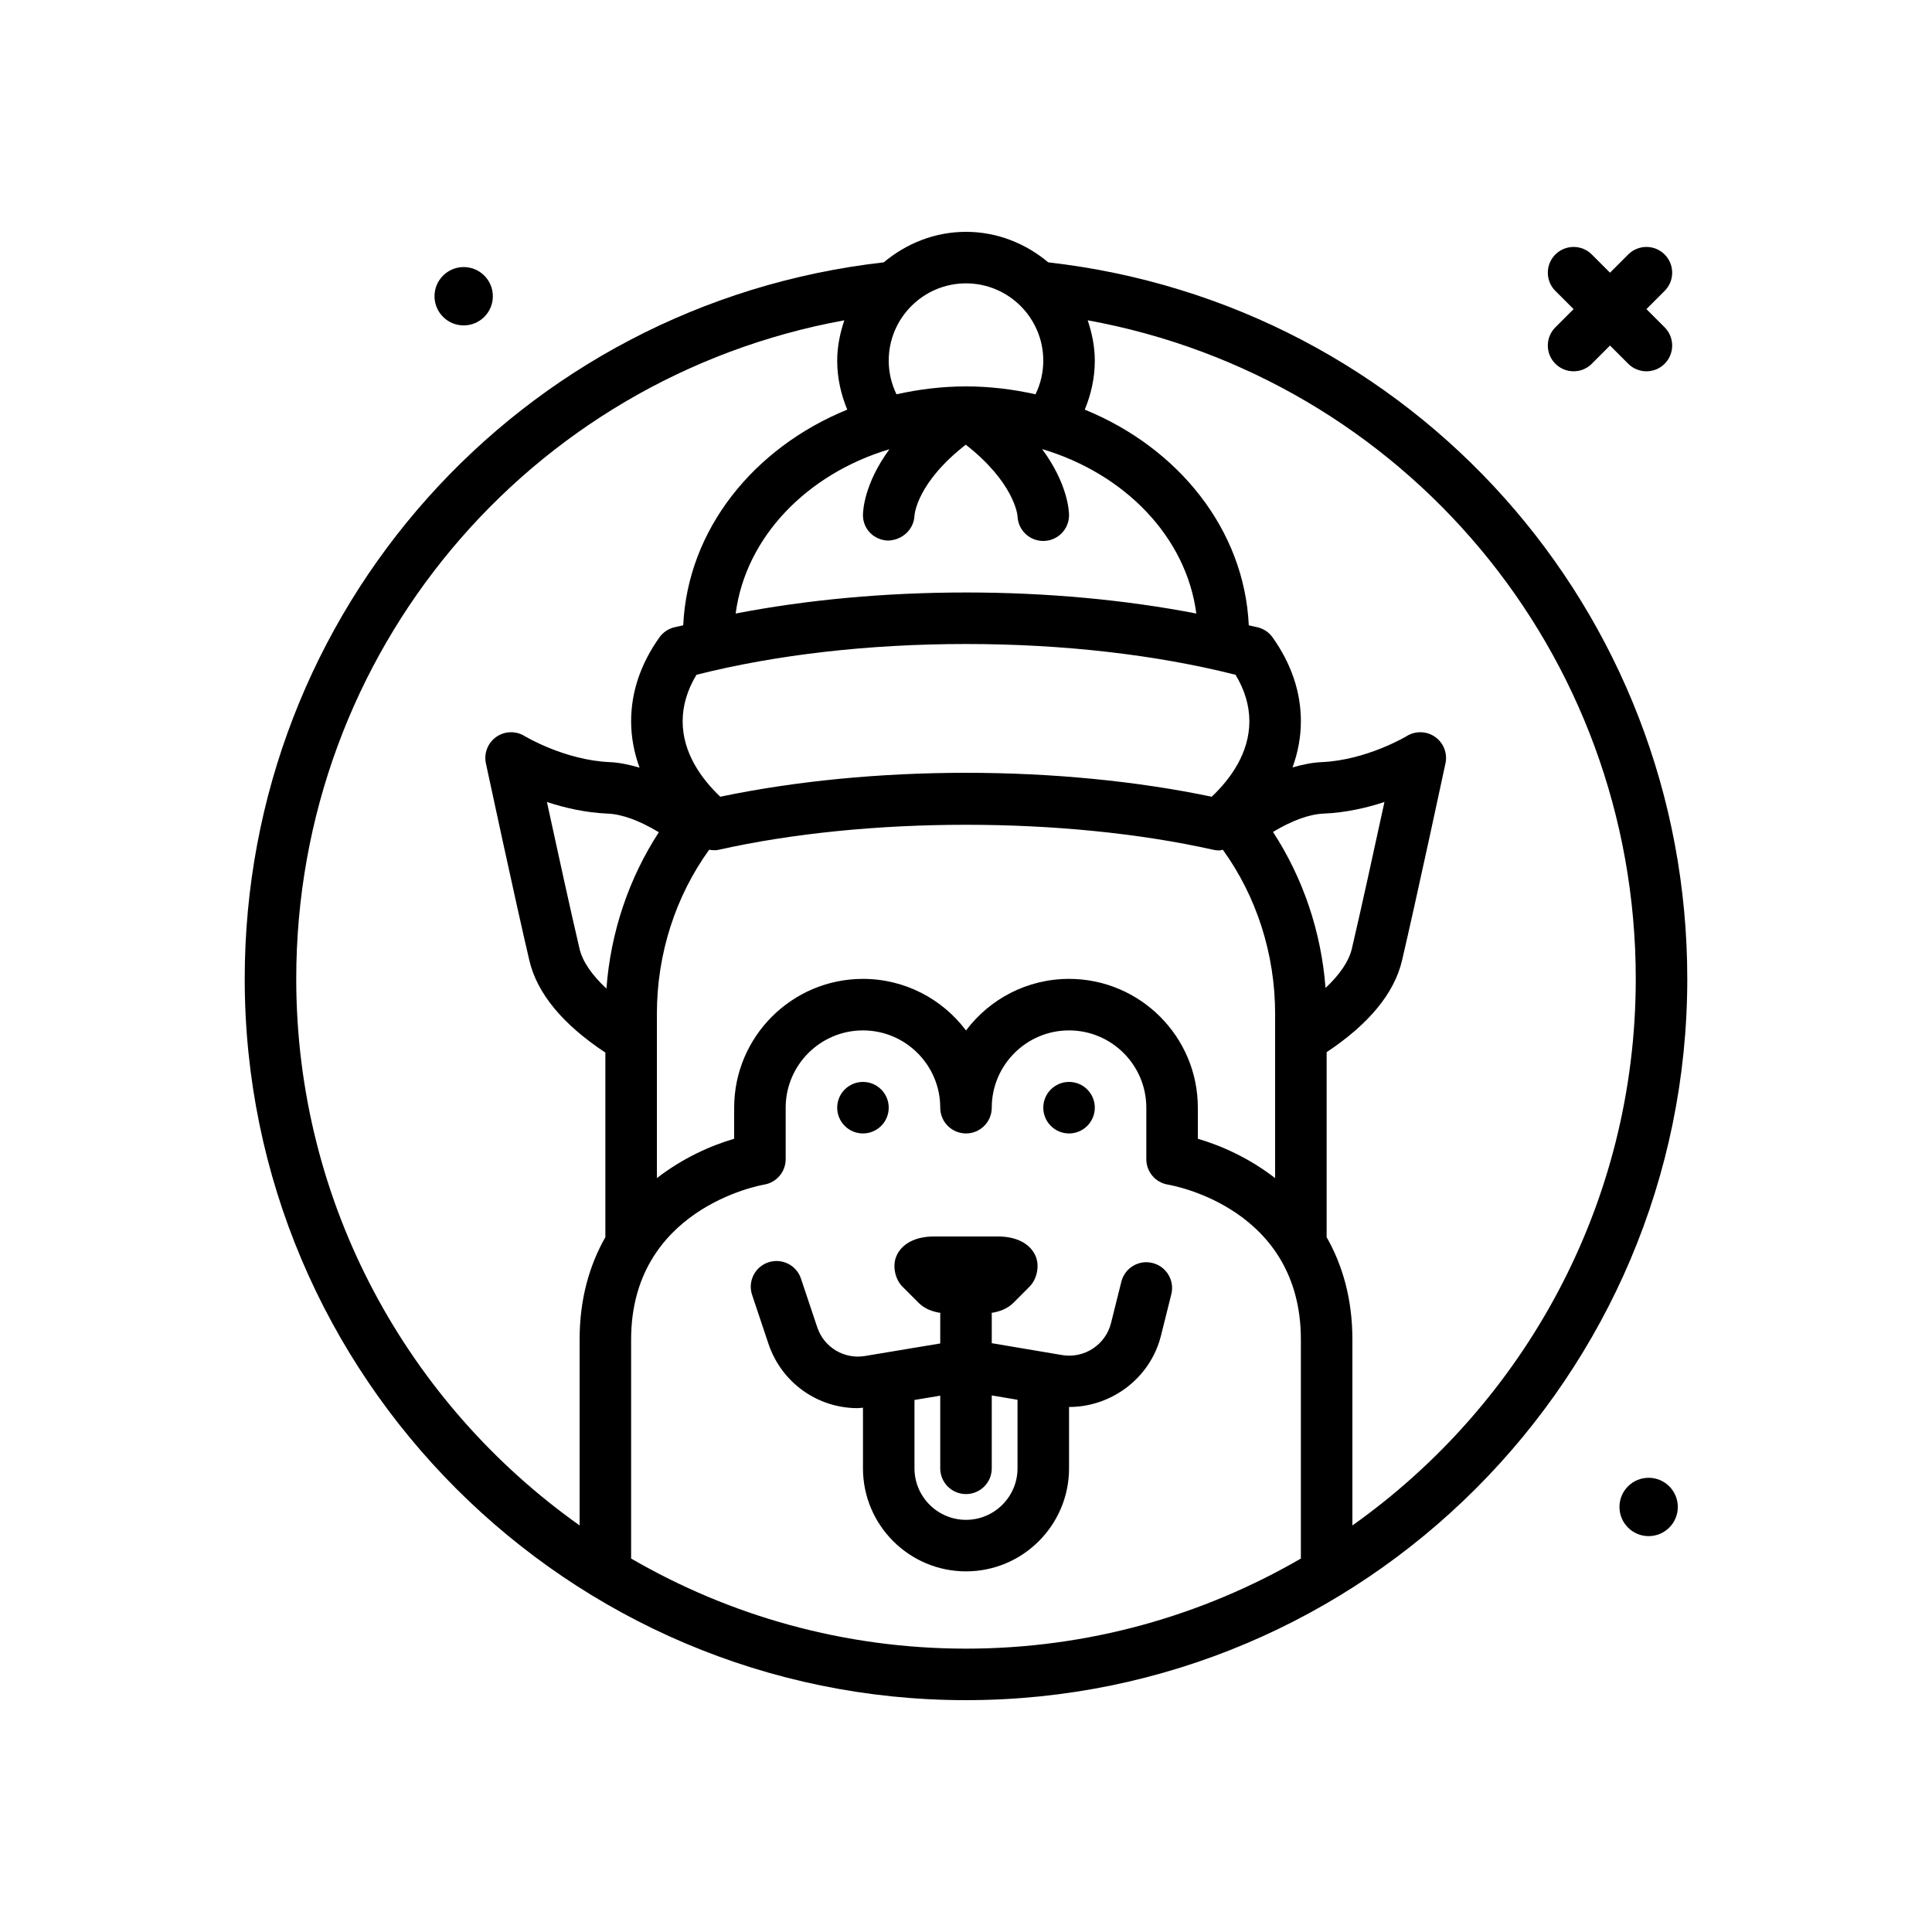 <svg id="avatar20" enable-background="new 0 0 300 300" height="512" viewBox="0 0 300 300" width="512" xmlns="http://www.w3.org/2000/svg"><g><path d="m162.771 40.738c-3.476-2.913-7.893-4.738-12.771-4.738-4.877 0-9.293 1.824-12.768 4.736-56.628 6.424-99.232 54.1-99.232 111.264 0 61.758 50.242 112 112 112s112-50.242 112-112c0-57.183-42.595-104.838-99.229-111.262zm-.771 15.262c0 1.833-.419 3.606-1.205 5.226-3.461-.771-7.065-1.226-10.795-1.226-3.729 0-7.332.454-10.792 1.226-.786-1.616-1.208-3.387-1.208-5.226 0-6.617 5.383-12 12-12s12 5.383 12 12zm43.828 97.412c-.664-8.734-3.491-17.071-8.159-24.229 2.948-1.771 5.629-2.752 7.862-2.847 3.477-.146 6.727-.906 9.445-1.803-1.527 7.047-3.75 17.211-5.062 22.785-.455 1.941-1.874 4.02-4.086 6.094zm-39.828-1.412c-6.535 0-12.348 3.15-16 8.012-3.652-4.861-9.465-8.012-16-8.012-11.027 0-20 8.973-20 20v4.826c-3.703 1.077-8.039 3.042-12 6.11v-25.499c0-9.294 2.878-18.225 8.116-25.49.486.074.98.122 1.466.01 23.117-5.18 53.719-5.18 76.836 0 .289.064.582.096.875.096.202 0 .393-.073.591-.103 5.238 7.264 8.116 16.194 8.116 25.488v25.499c-3.961-3.068-8.297-5.033-12-6.11v-4.827c0-11.027-8.973-20-20-20zm-57.855-47.221c12.386-3.129 26.82-4.779 41.855-4.779s29.469 1.65 41.855 4.779c1.422 2.357 2.145 4.781 2.145 7.221 0 4.928-2.918 8.936-5.844 11.715-11.636-2.434-24.777-3.715-38.156-3.715s-26.52 1.281-38.156 3.715c-2.926-2.779-5.844-6.787-5.844-11.715 0-2.439.723-4.863 2.145-7.221zm-13.977 48.724c-2.27-2.105-3.719-4.217-4.18-6.186-1.312-5.572-3.535-15.736-5.062-22.783 2.719.896 5.969 1.656 9.441 1.803 2.254.097 4.961 1.096 7.938 2.894-4.667 7.173-7.487 15.524-8.137 24.272zm55.832-61.503c-12.56 0-24.72 1.135-35.765 3.267 1.546-11.861 11.066-21.677 23.875-25.512-3.939 5.385-4.113 9.595-4.11 10.263.012 2.164 1.738 3.865 3.902 3.92 2.176-.059 3.98-1.684 4.098-3.842.012-.225.371-5.125 7.965-11.045 7.449 5.824 8.012 10.793 8.035 11.068.062 2.156 1.832 3.881 4 3.881h.02c2.207-.01 3.992-1.809 3.98-4.018-.003-.666-.214-4.87-4.177-10.248 12.843 3.821 22.393 13.651 23.941 25.533-11.044-2.132-23.204-3.267-35.764-3.267zm-104 60c0-50.685 36.071-93.324 85.104-102.264-.661 1.982-1.104 4.063-1.104 6.264 0 2.654.57 5.21 1.562 7.607-14.55 5.935-24.786 18.635-25.471 33.491-.476.121-.996.205-1.466.33-.902.238-1.691.787-2.234 1.549-2.914 4.103-4.391 8.486-4.391 13.023 0 2.459.458 4.867 1.309 7.201-1.576-.459-3.123-.794-4.602-.857-7.027-.299-13.191-4.016-13.246-4.049-1.359-.842-3.102-.785-4.406.135-1.309.924-1.941 2.541-1.605 4.107.043.213 4.602 21.479 6.75 30.609 1.203 5.126 5.194 9.928 11.801 14.301v28.657c-2.43 4.281-4 9.516-4 15.895v28.868c-26.595-18.856-44.001-49.857-44.001-84.867zm52 90.009v-34.009c0-20.234 19.828-23.91 20.656-24.055 1.93-.32 3.344-1.99 3.344-3.945v-8c0-6.617 5.383-12 12-12s12 5.383 12 12c0 2.209 1.789 4 4 4s4-1.791 4-4c0-6.617 5.383-12 12-12s12 5.383 12 12v8c0 1.955 1.414 3.625 3.344 3.945.844.141 20.656 3.678 20.656 24.055v34.009c-15.31 8.879-33.063 13.991-52 13.991s-36.69-5.112-52-13.991zm112-5.141v-28.868c0-6.379-1.57-11.614-4-15.895v-28.725c6.545-4.35 10.503-9.128 11.703-14.232 2.148-9.133 6.707-30.398 6.75-30.611.336-1.566-.297-3.184-1.605-4.107-1.305-.92-3.043-.977-4.406-.135-.062.039-6.258 3.752-13.246 4.049-1.445.061-2.954.38-4.492.82.843-2.323 1.297-4.718 1.297-7.164 0-4.537-1.477-8.92-4.391-13.023-.543-.762-1.332-1.311-2.234-1.549-.47-.125-.99-.209-1.466-.33-.685-14.856-10.92-27.555-25.469-33.491.992-2.4 1.56-4.959 1.56-7.607 0-2.202-.443-4.283-1.104-6.266 49.036 8.937 85.103 51.561 85.103 102.266 0 35.01-17.406 66.011-44 84.868z"/><path d="m72 50.529c2.501 0 4.529-2.028 4.529-4.529 0-2.502-2.028-4.53-4.529-4.53s-4.529 2.028-4.529 4.53c0 2.501 2.028 4.529 4.529 4.529z"/><path d="m256 229.47c-2.501 0-4.529 2.028-4.529 4.53 0 2.501 2.028 4.529 4.529 4.529s4.529-2.028 4.529-4.529c0-2.502-2.028-4.53-4.529-4.53z"/><path d="m241.516 56.484c.781.781 1.805 1.172 2.828 1.172s2.047-.391 2.828-1.172l2.828-2.828 2.828 2.828c.781.781 1.805 1.172 2.828 1.172s2.047-.391 2.828-1.172c1.562-1.562 1.562-4.094 0-5.656l-2.828-2.828 2.828-2.828c1.562-1.562 1.562-4.094 0-5.656s-4.094-1.562-5.656 0l-2.828 2.828-2.828-2.828c-1.562-1.562-4.094-1.562-5.656 0s-1.562 4.094 0 5.656l2.828 2.828-2.828 2.828c-1.563 1.563-1.563 4.094 0 5.656z"/><path d="m178.969 196.119c-2.145-.543-4.316.768-4.848 2.91l-1.609 6.438c-.84 3.348-4.145 5.516-7.566 4.951l-10.946-1.848v-4.57c0-.049-.026-.089-.027-.137 1.161-.182 2.403-.594 3.359-1.535l2.531-2.535c1.145-1.143 1.586-3.193.969-4.689-.816-1.973-2.953-3.104-5.867-3.104h-9.93c-2.914 0-5.051 1.131-5.867 3.104-.613 1.492-.18 3.539.961 4.682l2.562 2.564c.939.926 2.177 1.334 3.336 1.514-.001.048-.027.088-.027.136v4.611l-11.688 1.948c-3.219.537-6.359-1.328-7.406-4.449l-2.535-7.574c-.699-2.096-2.969-3.219-5.062-2.523-2.094.701-3.227 2.967-2.523 5.062l2.535 7.576c2.039 6.076 7.641 10.004 13.852 10.004.273 0 .553-.054.828-.069v9.414c0 8.822 7.176 16 16 16s16-7.178 16-16v-9.526c6.588.01 12.623-4.48 14.27-11.064l1.609-6.439c.538-2.145-.767-4.317-2.911-4.852zm-28.969 39.881c-4.41 0-8-3.588-8-8v-10.613l4-.667v11.28c0 2.209 1.789 4 4 4s4-1.791 4-4v-11.318l4 .675v10.643c0 4.412-3.59 8-8 8z"/><circle cx="134" cy="172" r="4"/><circle cx="166" cy="172" r="4"/></g></svg>